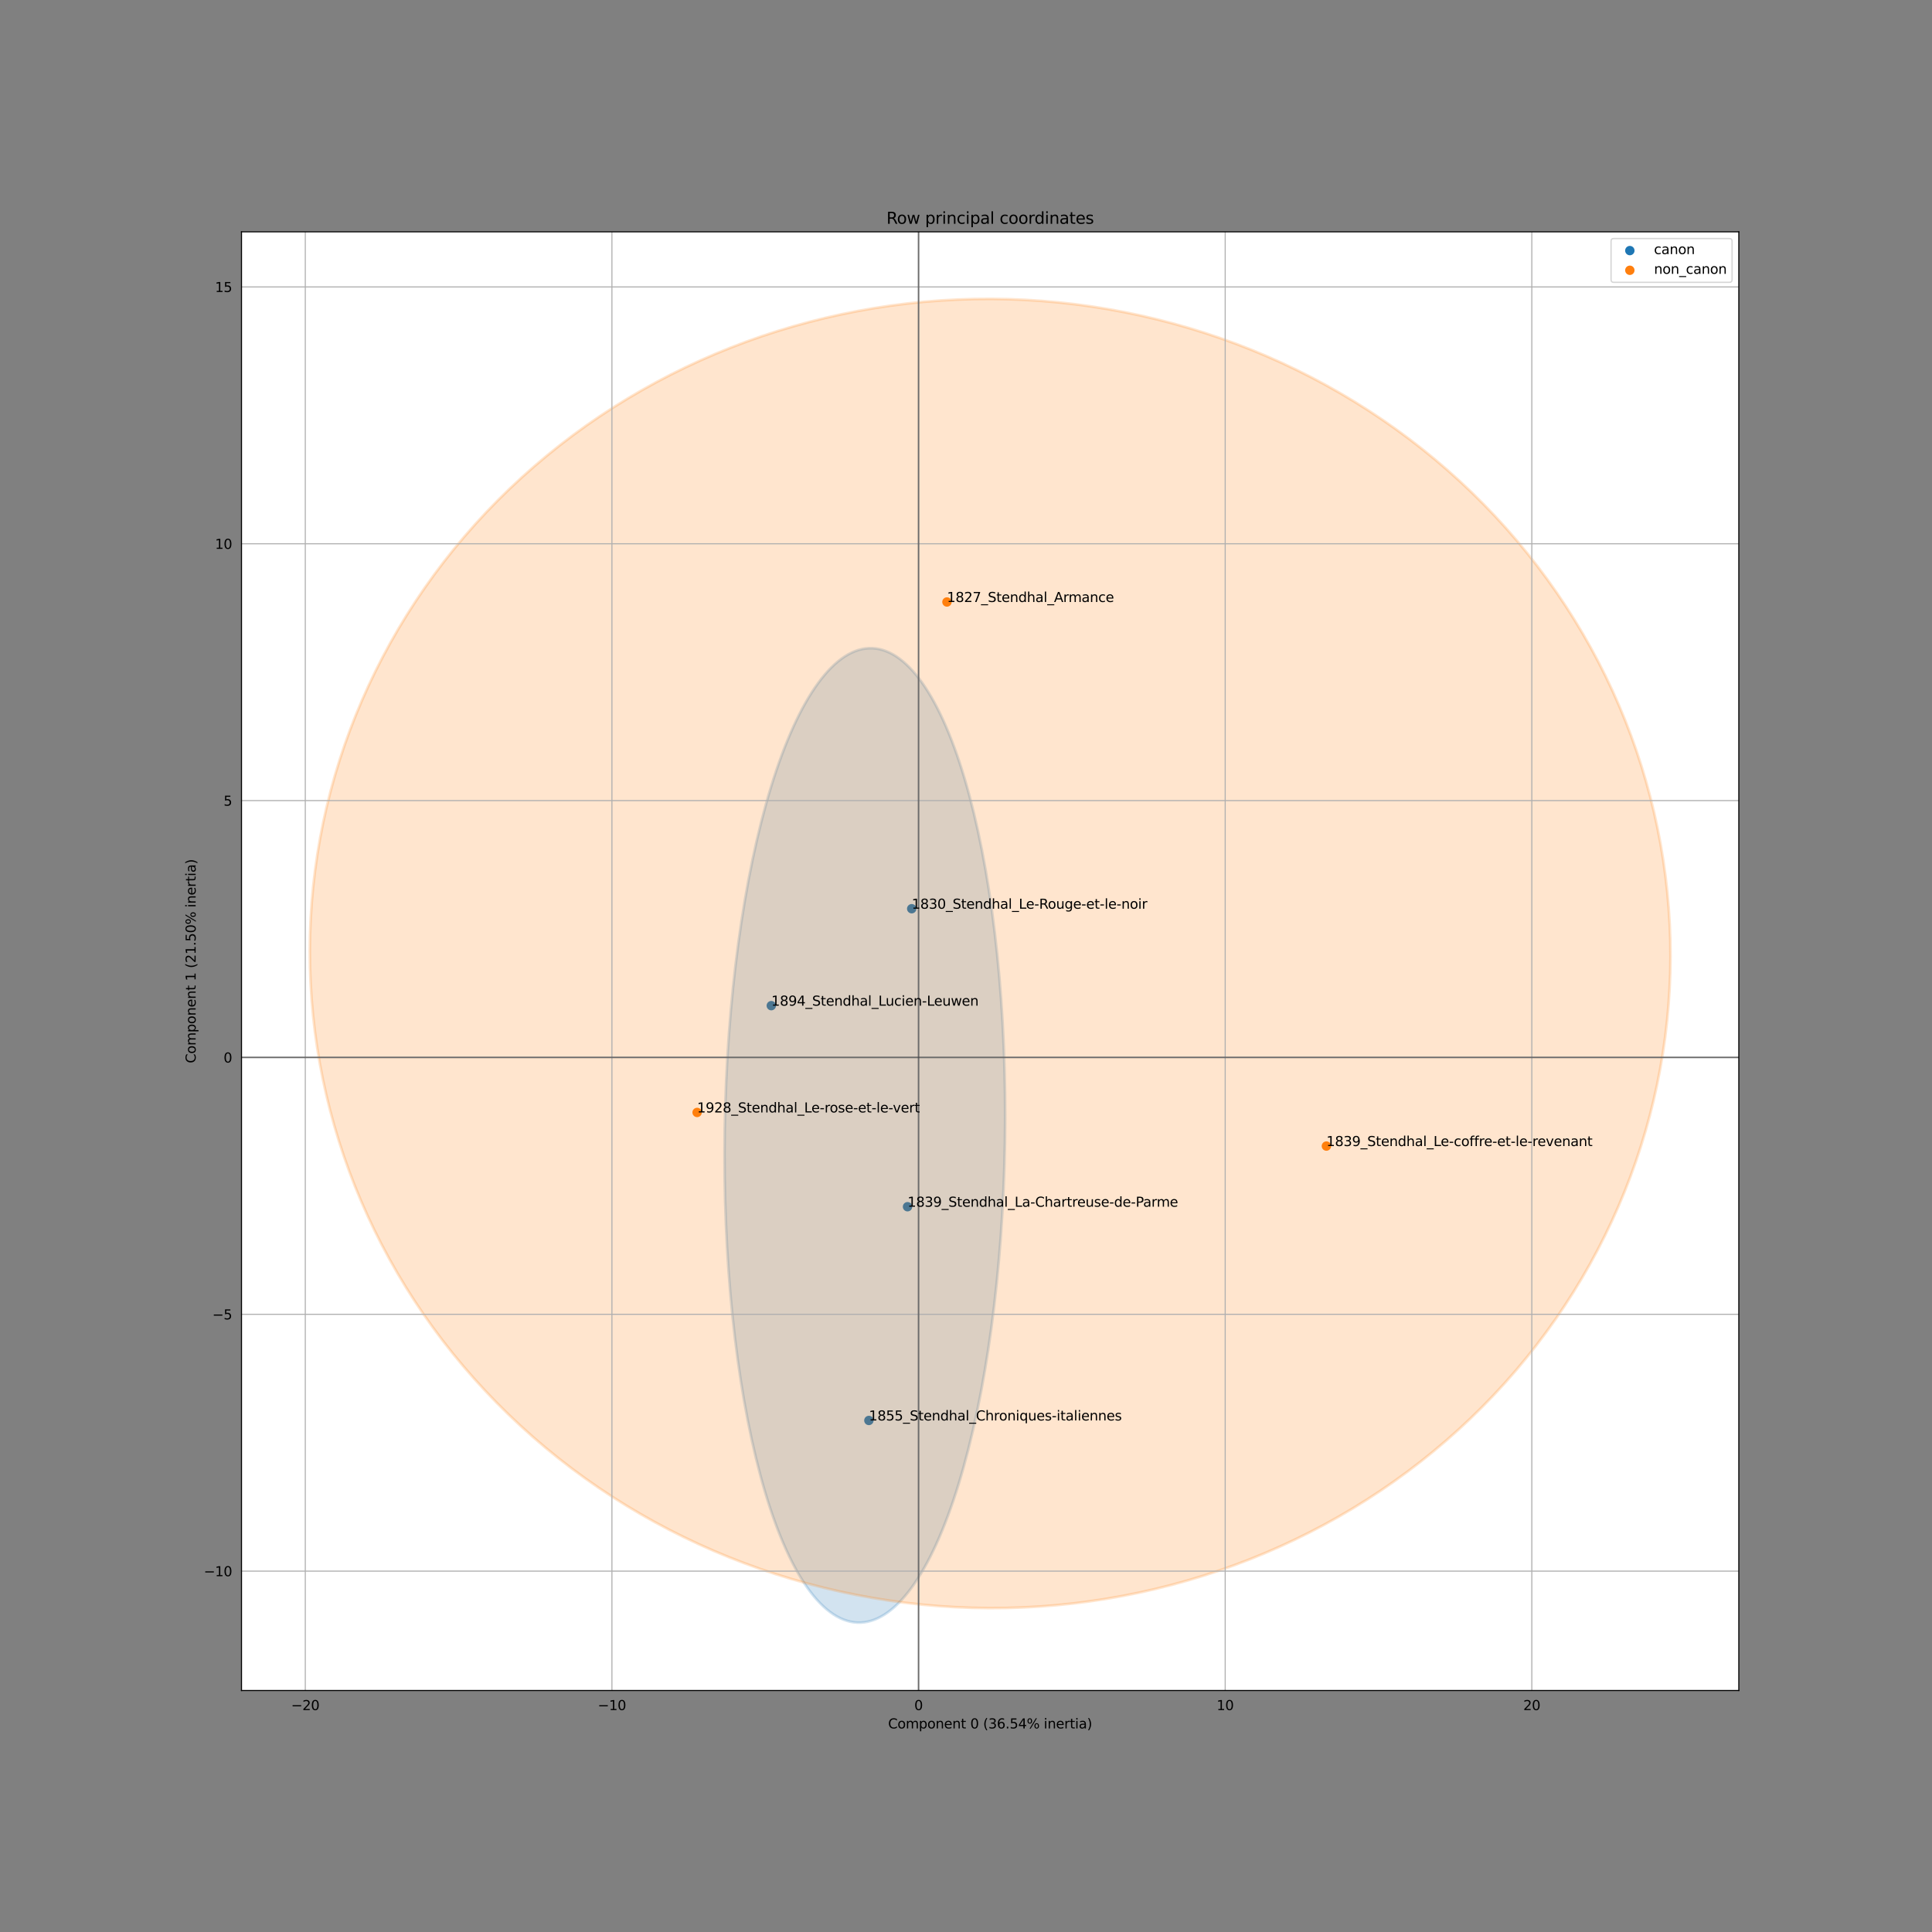 <?xml version="1.0" encoding="utf-8" standalone="no"?>
<!DOCTYPE svg PUBLIC "-//W3C//DTD SVG 1.1//EN"
  "http://www.w3.org/Graphics/SVG/1.1/DTD/svg11.dtd">
<svg xmlns:xlink="http://www.w3.org/1999/xlink" width="1440pt" height="1440pt" viewBox="0 0 1440 1440" xmlns="http://www.w3.org/2000/svg" version="1.1">
 <rect x="0" y="0" width="1440" height="1440" fill="#808080" stroke="none"/>
 <defs>
  <style type="text/css">*{stroke-linejoin: round; stroke-linecap: butt}</style>
 </defs>
 <g id="figure_1">
  <g id="patch_1">
   <path d="M 0 1440 
L 1440 1440 
L 1440 0 
L 0 0 
L 0 1440 
z
" style="fill: none"/>
  </g>
  <g id="axes_1">
   <g id="patch_2">
    <path d="M 180 1260 
L 1296 1260 
L 1296 172.8 
L 180 172.8 
z
" style="fill: #ffffff"/>
   </g>
   <g id="PathCollection_1">
    <defs>
     <path id="m21311399c8" d="M 0 3 
C 0.796 3 1.559 2.684 2.121 2.121 
C 2.684 1.559 3 0.796 3 0 
C 3 -0.796 2.684 -1.559 2.121 -2.121 
C 1.559 -2.684 0.796 -3 0 -3 
C -0.796 -3 -1.559 -2.684 -2.121 -2.121 
C -2.684 -1.559 -3 -0.796 -3 0 
C -3 0.796 -2.684 1.559 -2.121 2.121 
C -1.559 2.684 -0.796 3 0 3 
z
" style="stroke: #1f77b4"/>
    </defs>
    <g clip-path="url(#p4715da660f)">
     <use xlink:href="#m21311399c8" x="574.88" y="749.558" style="fill: #1f77b4; stroke: #1f77b4"/>
     <use xlink:href="#m21311399c8" x="679.535" y="677.307" style="fill: #1f77b4; stroke: #1f77b4"/>
     <use xlink:href="#m21311399c8" x="676.422" y="899.422" style="fill: #1f77b4; stroke: #1f77b4"/>
     <use xlink:href="#m21311399c8" x="647.614" y="1058.728" style="fill: #1f77b4; stroke: #1f77b4"/>
    </g>
   </g>
   <g id="patch_3">
    <path d="M 638.971 1209.374 
C 666.669 1210.582 693.83 1173.48 714.473 1106.239 
C 735.116 1038.998 747.556 947.108 749.052 850.808 
C 750.548 754.507 740.979 661.658 722.452 592.709 
C 703.924 523.76 677.952 484.341 650.254 483.134 
C 622.557 481.926 595.395 519.028 574.752 586.269 
C 554.109 653.51 541.67 745.4 540.174 841.7 
C 538.678 938.001 548.247 1030.85 566.774 1099.799 
C 585.301 1168.748 611.274 1208.167 638.971 1209.374 
z
" clip-path="url(#p4715da660f)" style="fill: #1f77b4; opacity: 0.2; stroke: #1f77b4; stroke-width: 2; stroke-linejoin: miter"/>
   </g>
   <g id="PathCollection_2">
    <defs>
     <path id="mfc0e32f739" d="M 0 3 
C 0.796 3 1.559 2.684 2.121 2.121 
C 2.684 1.559 3 0.796 3 0 
C 3 -0.796 2.684 -1.559 2.121 -2.121 
C 1.559 -2.684 0.796 -3 0 -3 
C -0.796 -3 -1.559 -2.684 -2.121 -2.121 
C -2.684 -1.559 -3 -0.796 -3 0 
C -3 0.796 -2.684 1.559 -2.121 2.121 
C -1.559 2.684 -0.796 3 0 3 
z
" style="stroke: #ff7f0e"/>
    </defs>
    <g clip-path="url(#p4715da660f)">
     <use xlink:href="#mfc0e32f739" x="988.62" y="854.211" style="fill: #ff7f0e; stroke: #ff7f0e"/>
     <use xlink:href="#mfc0e32f739" x="705.797" y="448.692" style="fill: #ff7f0e; stroke: #ff7f0e"/>
     <use xlink:href="#mfc0e32f739" x="519.583" y="829.155" style="fill: #ff7f0e; stroke: #ff7f0e"/>
    </g>
   </g>
   <g id="patch_4">
    <path d="M 737.269 1198.588 
C 871.748 1199.154 1000.814 1148.288 1096.042 1057.193 
C 1191.27 966.098 1244.885 842.212 1245.079 712.819 
C 1245.273 583.426 1192.03 459.09 1097.076 367.195 
C 1002.122 275.301 873.21 223.35 738.731 222.784 
C 604.252 222.218 475.186 273.084 379.958 364.179 
C 284.73 455.273 231.115 579.16 230.921 708.553 
C 230.727 837.946 283.97 962.282 378.924 1054.176 
C 473.878 1146.071 602.79 1198.022 737.269 1198.588 
z
" clip-path="url(#p4715da660f)" style="fill: #ff7f0e; opacity: 0.2; stroke: #ff7f0e; stroke-width: 2; stroke-linejoin: miter"/>
   </g>
   <g id="matplotlib.axis_1">
    <g id="xtick_1">
     <g id="line2d_1">
      <path d="M 227.545 1260 
L 227.545 172.8 
" clip-path="url(#p4715da660f)" style="fill: none; stroke: #b0b0b0; stroke-width: 0.8; stroke-linecap: square"/>
     </g>
     <g id="text_1">
      <!-- −20 -->
      <g transform="translate(216.992 1274.598)scale(0.1 -0.1)">
       <defs>
        <path id="DejaVuSans-2212" d="M 678 2272 
L 4684 2272 
L 4684 1741 
L 678 1741 
L 678 2272 
z
" transform="scale(0.016)"/>
        <path id="DejaVuSans-32" d="M 1228 531 
L 3431 531 
L 3431 0 
L 469 0 
L 469 531 
Q 828 903 1448 1529 
Q 2069 2156 2228 2338 
Q 2531 2678 2651 2914 
Q 2772 3150 2772 3378 
Q 2772 3750 2511 3984 
Q 2250 4219 1831 4219 
Q 1534 4219 1204 4116 
Q 875 4013 500 3803 
L 500 4441 
Q 881 4594 1212 4672 
Q 1544 4750 1819 4750 
Q 2544 4750 2975 4387 
Q 3406 4025 3406 3419 
Q 3406 3131 3298 2873 
Q 3191 2616 2906 2266 
Q 2828 2175 2409 1742 
Q 1991 1309 1228 531 
z
" transform="scale(0.016)"/>
        <path id="DejaVuSans-30" d="M 2034 4250 
Q 1547 4250 1301 3770 
Q 1056 3291 1056 2328 
Q 1056 1369 1301 889 
Q 1547 409 2034 409 
Q 2525 409 2770 889 
Q 3016 1369 3016 2328 
Q 3016 3291 2770 3770 
Q 2525 4250 2034 4250 
z
M 2034 4750 
Q 2819 4750 3233 4129 
Q 3647 3509 3647 2328 
Q 3647 1150 3233 529 
Q 2819 -91 2034 -91 
Q 1250 -91 836 529 
Q 422 1150 422 2328 
Q 422 3509 836 4129 
Q 1250 4750 2034 4750 
z
" transform="scale(0.016)"/>
       </defs>
       <use xlink:href="#DejaVuSans-2212"/>
       <use xlink:href="#DejaVuSans-32" x="83.789"/>
       <use xlink:href="#DejaVuSans-30" x="147.412"/>
      </g>
     </g>
    </g>
    <g id="xtick_2">
     <g id="line2d_2">
      <path d="M 456.09 1260 
L 456.09 172.8 
" clip-path="url(#p4715da660f)" style="fill: none; stroke: #b0b0b0; stroke-width: 0.8; stroke-linecap: square"/>
     </g>
     <g id="text_2">
      <!-- −10 -->
      <g transform="translate(445.538 1274.598)scale(0.1 -0.1)">
       <defs>
        <path id="DejaVuSans-31" d="M 794 531 
L 1825 531 
L 1825 4091 
L 703 3866 
L 703 4441 
L 1819 4666 
L 2450 4666 
L 2450 531 
L 3481 531 
L 3481 0 
L 794 0 
L 794 531 
z
" transform="scale(0.016)"/>
       </defs>
       <use xlink:href="#DejaVuSans-2212"/>
       <use xlink:href="#DejaVuSans-31" x="83.789"/>
       <use xlink:href="#DejaVuSans-30" x="147.412"/>
      </g>
     </g>
    </g>
    <g id="xtick_3">
     <g id="line2d_3">
      <path d="M 684.636 1260 
L 684.636 172.8 
" clip-path="url(#p4715da660f)" style="fill: none; stroke: #b0b0b0; stroke-width: 0.8; stroke-linecap: square"/>
     </g>
     <g id="text_3">
      <!-- 0 -->
      <g transform="translate(681.455 1274.598)scale(0.1 -0.1)">
       <use xlink:href="#DejaVuSans-30"/>
      </g>
     </g>
    </g>
    <g id="xtick_4">
     <g id="line2d_4">
      <path d="M 913.182 1260 
L 913.182 172.8 
" clip-path="url(#p4715da660f)" style="fill: none; stroke: #b0b0b0; stroke-width: 0.8; stroke-linecap: square"/>
     </g>
     <g id="text_4">
      <!-- 10 -->
      <g transform="translate(906.819 1274.598)scale(0.1 -0.1)">
       <use xlink:href="#DejaVuSans-31"/>
       <use xlink:href="#DejaVuSans-30" x="63.623"/>
      </g>
     </g>
    </g>
    <g id="xtick_5">
     <g id="line2d_5">
      <path d="M 1141.727 1260 
L 1141.727 172.8 
" clip-path="url(#p4715da660f)" style="fill: none; stroke: #b0b0b0; stroke-width: 0.8; stroke-linecap: square"/>
     </g>
     <g id="text_5">
      <!-- 20 -->
      <g transform="translate(1135.365 1274.598)scale(0.1 -0.1)">
       <use xlink:href="#DejaVuSans-32"/>
       <use xlink:href="#DejaVuSans-30" x="63.623"/>
      </g>
     </g>
    </g>
    <g id="text_6">
     <!-- Component 0 (36.54% inertia) -->
     <g transform="translate(661.953 1288.277)scale(0.1 -0.1)">
      <defs>
       <path id="DejaVuSans-43" d="M 4122 4306 
L 4122 3641 
Q 3803 3938 3442 4084 
Q 3081 4231 2675 4231 
Q 1875 4231 1450 3742 
Q 1025 3253 1025 2328 
Q 1025 1406 1450 917 
Q 1875 428 2675 428 
Q 3081 428 3442 575 
Q 3803 722 4122 1019 
L 4122 359 
Q 3791 134 3420 21 
Q 3050 -91 2638 -91 
Q 1578 -91 968 557 
Q 359 1206 359 2328 
Q 359 3453 968 4101 
Q 1578 4750 2638 4750 
Q 3056 4750 3426 4639 
Q 3797 4528 4122 4306 
z
" transform="scale(0.016)"/>
       <path id="DejaVuSans-6f" d="M 1959 3097 
Q 1497 3097 1228 2736 
Q 959 2375 959 1747 
Q 959 1119 1226 758 
Q 1494 397 1959 397 
Q 2419 397 2687 759 
Q 2956 1122 2956 1747 
Q 2956 2369 2687 2733 
Q 2419 3097 1959 3097 
z
M 1959 3584 
Q 2709 3584 3137 3096 
Q 3566 2609 3566 1747 
Q 3566 888 3137 398 
Q 2709 -91 1959 -91 
Q 1206 -91 779 398 
Q 353 888 353 1747 
Q 353 2609 779 3096 
Q 1206 3584 1959 3584 
z
" transform="scale(0.016)"/>
       <path id="DejaVuSans-6d" d="M 3328 2828 
Q 3544 3216 3844 3400 
Q 4144 3584 4550 3584 
Q 5097 3584 5394 3201 
Q 5691 2819 5691 2113 
L 5691 0 
L 5113 0 
L 5113 2094 
Q 5113 2597 4934 2840 
Q 4756 3084 4391 3084 
Q 3944 3084 3684 2787 
Q 3425 2491 3425 1978 
L 3425 0 
L 2847 0 
L 2847 2094 
Q 2847 2600 2669 2842 
Q 2491 3084 2119 3084 
Q 1678 3084 1418 2786 
Q 1159 2488 1159 1978 
L 1159 0 
L 581 0 
L 581 3500 
L 1159 3500 
L 1159 2956 
Q 1356 3278 1631 3431 
Q 1906 3584 2284 3584 
Q 2666 3584 2933 3390 
Q 3200 3197 3328 2828 
z
" transform="scale(0.016)"/>
       <path id="DejaVuSans-70" d="M 1159 525 
L 1159 -1331 
L 581 -1331 
L 581 3500 
L 1159 3500 
L 1159 2969 
Q 1341 3281 1617 3432 
Q 1894 3584 2278 3584 
Q 2916 3584 3314 3078 
Q 3713 2572 3713 1747 
Q 3713 922 3314 415 
Q 2916 -91 2278 -91 
Q 1894 -91 1617 61 
Q 1341 213 1159 525 
z
M 3116 1747 
Q 3116 2381 2855 2742 
Q 2594 3103 2138 3103 
Q 1681 3103 1420 2742 
Q 1159 2381 1159 1747 
Q 1159 1113 1420 752 
Q 1681 391 2138 391 
Q 2594 391 2855 752 
Q 3116 1113 3116 1747 
z
" transform="scale(0.016)"/>
       <path id="DejaVuSans-6e" d="M 3513 2113 
L 3513 0 
L 2938 0 
L 2938 2094 
Q 2938 2591 2744 2837 
Q 2550 3084 2163 3084 
Q 1697 3084 1428 2787 
Q 1159 2491 1159 1978 
L 1159 0 
L 581 0 
L 581 3500 
L 1159 3500 
L 1159 2956 
Q 1366 3272 1645 3428 
Q 1925 3584 2291 3584 
Q 2894 3584 3203 3211 
Q 3513 2838 3513 2113 
z
" transform="scale(0.016)"/>
       <path id="DejaVuSans-65" d="M 3597 1894 
L 3597 1613 
L 953 1613 
Q 991 1019 1311 708 
Q 1631 397 2203 397 
Q 2534 397 2845 478 
Q 3156 559 3463 722 
L 3463 178 
Q 3153 47 2828 -22 
Q 2503 -91 2169 -91 
Q 1331 -91 842 396 
Q 353 884 353 1716 
Q 353 2575 817 3079 
Q 1281 3584 2069 3584 
Q 2775 3584 3186 3129 
Q 3597 2675 3597 1894 
z
M 3022 2063 
Q 3016 2534 2758 2815 
Q 2500 3097 2075 3097 
Q 1594 3097 1305 2825 
Q 1016 2553 972 2059 
L 3022 2063 
z
" transform="scale(0.016)"/>
       <path id="DejaVuSans-74" d="M 1172 4494 
L 1172 3500 
L 2356 3500 
L 2356 3053 
L 1172 3053 
L 1172 1153 
Q 1172 725 1289 603 
Q 1406 481 1766 481 
L 2356 481 
L 2356 0 
L 1766 0 
Q 1100 0 847 248 
Q 594 497 594 1153 
L 594 3053 
L 172 3053 
L 172 3500 
L 594 3500 
L 594 4494 
L 1172 4494 
z
" transform="scale(0.016)"/>
       <path id="DejaVuSans-20" transform="scale(0.016)"/>
       <path id="DejaVuSans-28" d="M 1984 4856 
Q 1566 4138 1362 3434 
Q 1159 2731 1159 2009 
Q 1159 1288 1364 580 
Q 1569 -128 1984 -844 
L 1484 -844 
Q 1016 -109 783 600 
Q 550 1309 550 2009 
Q 550 2706 781 3412 
Q 1013 4119 1484 4856 
L 1984 4856 
z
" transform="scale(0.016)"/>
       <path id="DejaVuSans-33" d="M 2597 2516 
Q 3050 2419 3304 2112 
Q 3559 1806 3559 1356 
Q 3559 666 3084 287 
Q 2609 -91 1734 -91 
Q 1441 -91 1130 -33 
Q 819 25 488 141 
L 488 750 
Q 750 597 1062 519 
Q 1375 441 1716 441 
Q 2309 441 2620 675 
Q 2931 909 2931 1356 
Q 2931 1769 2642 2001 
Q 2353 2234 1838 2234 
L 1294 2234 
L 1294 2753 
L 1863 2753 
Q 2328 2753 2575 2939 
Q 2822 3125 2822 3475 
Q 2822 3834 2567 4026 
Q 2313 4219 1838 4219 
Q 1578 4219 1281 4162 
Q 984 4106 628 3988 
L 628 4550 
Q 988 4650 1302 4700 
Q 1616 4750 1894 4750 
Q 2613 4750 3031 4423 
Q 3450 4097 3450 3541 
Q 3450 3153 3228 2886 
Q 3006 2619 2597 2516 
z
" transform="scale(0.016)"/>
       <path id="DejaVuSans-36" d="M 2113 2584 
Q 1688 2584 1439 2293 
Q 1191 2003 1191 1497 
Q 1191 994 1439 701 
Q 1688 409 2113 409 
Q 2538 409 2786 701 
Q 3034 994 3034 1497 
Q 3034 2003 2786 2293 
Q 2538 2584 2113 2584 
z
M 3366 4563 
L 3366 3988 
Q 3128 4100 2886 4159 
Q 2644 4219 2406 4219 
Q 1781 4219 1451 3797 
Q 1122 3375 1075 2522 
Q 1259 2794 1537 2939 
Q 1816 3084 2150 3084 
Q 2853 3084 3261 2657 
Q 3669 2231 3669 1497 
Q 3669 778 3244 343 
Q 2819 -91 2113 -91 
Q 1303 -91 875 529 
Q 447 1150 447 2328 
Q 447 3434 972 4092 
Q 1497 4750 2381 4750 
Q 2619 4750 2861 4703 
Q 3103 4656 3366 4563 
z
" transform="scale(0.016)"/>
       <path id="DejaVuSans-2e" d="M 684 794 
L 1344 794 
L 1344 0 
L 684 0 
L 684 794 
z
" transform="scale(0.016)"/>
       <path id="DejaVuSans-35" d="M 691 4666 
L 3169 4666 
L 3169 4134 
L 1269 4134 
L 1269 2991 
Q 1406 3038 1543 3061 
Q 1681 3084 1819 3084 
Q 2600 3084 3056 2656 
Q 3513 2228 3513 1497 
Q 3513 744 3044 326 
Q 2575 -91 1722 -91 
Q 1428 -91 1123 -41 
Q 819 9 494 109 
L 494 744 
Q 775 591 1075 516 
Q 1375 441 1709 441 
Q 2250 441 2565 725 
Q 2881 1009 2881 1497 
Q 2881 1984 2565 2268 
Q 2250 2553 1709 2553 
Q 1456 2553 1204 2497 
Q 953 2441 691 2322 
L 691 4666 
z
" transform="scale(0.016)"/>
       <path id="DejaVuSans-34" d="M 2419 4116 
L 825 1625 
L 2419 1625 
L 2419 4116 
z
M 2253 4666 
L 3047 4666 
L 3047 1625 
L 3713 1625 
L 3713 1100 
L 3047 1100 
L 3047 0 
L 2419 0 
L 2419 1100 
L 313 1100 
L 313 1709 
L 2253 4666 
z
" transform="scale(0.016)"/>
       <path id="DejaVuSans-25" d="M 4653 2053 
Q 4381 2053 4226 1822 
Q 4072 1591 4072 1178 
Q 4072 772 4226 539 
Q 4381 306 4653 306 
Q 4919 306 5073 539 
Q 5228 772 5228 1178 
Q 5228 1588 5073 1820 
Q 4919 2053 4653 2053 
z
M 4653 2450 
Q 5147 2450 5437 2106 
Q 5728 1763 5728 1178 
Q 5728 594 5436 251 
Q 5144 -91 4653 -91 
Q 4153 -91 3862 251 
Q 3572 594 3572 1178 
Q 3572 1766 3864 2108 
Q 4156 2450 4653 2450 
z
M 1428 4353 
Q 1159 4353 1004 4120 
Q 850 3888 850 3481 
Q 850 3069 1003 2837 
Q 1156 2606 1428 2606 
Q 1700 2606 1854 2837 
Q 2009 3069 2009 3481 
Q 2009 3884 1853 4118 
Q 1697 4353 1428 4353 
z
M 4250 4750 
L 4750 4750 
L 1831 -91 
L 1331 -91 
L 4250 4750 
z
M 1428 4750 
Q 1922 4750 2215 4408 
Q 2509 4066 2509 3481 
Q 2509 2891 2217 2550 
Q 1925 2209 1428 2209 
Q 931 2209 642 2551 
Q 353 2894 353 3481 
Q 353 4063 643 4406 
Q 934 4750 1428 4750 
z
" transform="scale(0.016)"/>
       <path id="DejaVuSans-69" d="M 603 3500 
L 1178 3500 
L 1178 0 
L 603 0 
L 603 3500 
z
M 603 4863 
L 1178 4863 
L 1178 4134 
L 603 4134 
L 603 4863 
z
" transform="scale(0.016)"/>
       <path id="DejaVuSans-72" d="M 2631 2963 
Q 2534 3019 2420 3045 
Q 2306 3072 2169 3072 
Q 1681 3072 1420 2755 
Q 1159 2438 1159 1844 
L 1159 0 
L 581 0 
L 581 3500 
L 1159 3500 
L 1159 2956 
Q 1341 3275 1631 3429 
Q 1922 3584 2338 3584 
Q 2397 3584 2469 3576 
Q 2541 3569 2628 3553 
L 2631 2963 
z
" transform="scale(0.016)"/>
       <path id="DejaVuSans-61" d="M 2194 1759 
Q 1497 1759 1228 1600 
Q 959 1441 959 1056 
Q 959 750 1161 570 
Q 1363 391 1709 391 
Q 2188 391 2477 730 
Q 2766 1069 2766 1631 
L 2766 1759 
L 2194 1759 
z
M 3341 1997 
L 3341 0 
L 2766 0 
L 2766 531 
Q 2569 213 2275 61 
Q 1981 -91 1556 -91 
Q 1019 -91 701 211 
Q 384 513 384 1019 
Q 384 1609 779 1909 
Q 1175 2209 1959 2209 
L 2766 2209 
L 2766 2266 
Q 2766 2663 2505 2880 
Q 2244 3097 1772 3097 
Q 1472 3097 1187 3025 
Q 903 2953 641 2809 
L 641 3341 
Q 956 3463 1253 3523 
Q 1550 3584 1831 3584 
Q 2591 3584 2966 3190 
Q 3341 2797 3341 1997 
z
" transform="scale(0.016)"/>
       <path id="DejaVuSans-29" d="M 513 4856 
L 1013 4856 
Q 1481 4119 1714 3412 
Q 1947 2706 1947 2009 
Q 1947 1309 1714 600 
Q 1481 -109 1013 -844 
L 513 -844 
Q 928 -128 1133 580 
Q 1338 1288 1338 2009 
Q 1338 2731 1133 3434 
Q 928 4138 513 4856 
z
" transform="scale(0.016)"/>
      </defs>
      <use xlink:href="#DejaVuSans-43"/>
      <use xlink:href="#DejaVuSans-6f" x="69.824"/>
      <use xlink:href="#DejaVuSans-6d" x="131.006"/>
      <use xlink:href="#DejaVuSans-70" x="228.418"/>
      <use xlink:href="#DejaVuSans-6f" x="291.895"/>
      <use xlink:href="#DejaVuSans-6e" x="353.076"/>
      <use xlink:href="#DejaVuSans-65" x="416.455"/>
      <use xlink:href="#DejaVuSans-6e" x="477.979"/>
      <use xlink:href="#DejaVuSans-74" x="541.357"/>
      <use xlink:href="#DejaVuSans-20" x="580.566"/>
      <use xlink:href="#DejaVuSans-30" x="612.354"/>
      <use xlink:href="#DejaVuSans-20" x="675.977"/>
      <use xlink:href="#DejaVuSans-28" x="707.764"/>
      <use xlink:href="#DejaVuSans-33" x="746.777"/>
      <use xlink:href="#DejaVuSans-36" x="810.4"/>
      <use xlink:href="#DejaVuSans-2e" x="874.023"/>
      <use xlink:href="#DejaVuSans-35" x="905.811"/>
      <use xlink:href="#DejaVuSans-34" x="969.434"/>
      <use xlink:href="#DejaVuSans-25" x="1033.057"/>
      <use xlink:href="#DejaVuSans-20" x="1128.076"/>
      <use xlink:href="#DejaVuSans-69" x="1159.863"/>
      <use xlink:href="#DejaVuSans-6e" x="1187.646"/>
      <use xlink:href="#DejaVuSans-65" x="1251.025"/>
      <use xlink:href="#DejaVuSans-72" x="1312.549"/>
      <use xlink:href="#DejaVuSans-74" x="1353.662"/>
      <use xlink:href="#DejaVuSans-69" x="1392.871"/>
      <use xlink:href="#DejaVuSans-61" x="1420.654"/>
      <use xlink:href="#DejaVuSans-29" x="1481.934"/>
     </g>
    </g>
   </g>
   <g id="matplotlib.axis_2">
    <g id="ytick_1">
     <g id="line2d_6">
      <path d="M 180 1171.02 
L 1296 1171.02 
" clip-path="url(#p4715da660f)" style="fill: none; stroke: #b0b0b0; stroke-width: 0.8; stroke-linecap: square"/>
     </g>
     <g id="text_7">
      <!-- −10 -->
      <g transform="translate(151.895 1174.819)scale(0.1 -0.1)">
       <use xlink:href="#DejaVuSans-2212"/>
       <use xlink:href="#DejaVuSans-31" x="83.789"/>
       <use xlink:href="#DejaVuSans-30" x="147.412"/>
      </g>
     </g>
    </g>
    <g id="ytick_2">
     <g id="line2d_7">
      <path d="M 180 979.587 
L 1296 979.587 
" clip-path="url(#p4715da660f)" style="fill: none; stroke: #b0b0b0; stroke-width: 0.8; stroke-linecap: square"/>
     </g>
     <g id="text_8">
      <!-- −5 -->
      <g transform="translate(158.258 983.386)scale(0.1 -0.1)">
       <use xlink:href="#DejaVuSans-2212"/>
       <use xlink:href="#DejaVuSans-35" x="83.789"/>
      </g>
     </g>
    </g>
    <g id="ytick_3">
     <g id="line2d_8">
      <path d="M 180 788.153 
L 1296 788.153 
" clip-path="url(#p4715da660f)" style="fill: none; stroke: #b0b0b0; stroke-width: 0.8; stroke-linecap: square"/>
     </g>
     <g id="text_9">
      <!-- 0 -->
      <g transform="translate(166.637 791.952)scale(0.1 -0.1)">
       <use xlink:href="#DejaVuSans-30"/>
      </g>
     </g>
    </g>
    <g id="ytick_4">
     <g id="line2d_9">
      <path d="M 180 596.72 
L 1296 596.72 
" clip-path="url(#p4715da660f)" style="fill: none; stroke: #b0b0b0; stroke-width: 0.8; stroke-linecap: square"/>
     </g>
     <g id="text_10">
      <!-- 5 -->
      <g transform="translate(166.637 600.519)scale(0.1 -0.1)">
       <use xlink:href="#DejaVuSans-35"/>
      </g>
     </g>
    </g>
    <g id="ytick_5">
     <g id="line2d_10">
      <path d="M 180 405.286 
L 1296 405.286 
" clip-path="url(#p4715da660f)" style="fill: none; stroke: #b0b0b0; stroke-width: 0.8; stroke-linecap: square"/>
     </g>
     <g id="text_11">
      <!-- 10 -->
      <g transform="translate(160.275 409.086)scale(0.1 -0.1)">
       <use xlink:href="#DejaVuSans-31"/>
       <use xlink:href="#DejaVuSans-30" x="63.623"/>
      </g>
     </g>
    </g>
    <g id="ytick_6">
     <g id="line2d_11">
      <path d="M 180 213.853 
L 1296 213.853 
" clip-path="url(#p4715da660f)" style="fill: none; stroke: #b0b0b0; stroke-width: 0.8; stroke-linecap: square"/>
     </g>
     <g id="text_12">
      <!-- 15 -->
      <g transform="translate(160.275 217.652)scale(0.1 -0.1)">
       <use xlink:href="#DejaVuSans-31"/>
       <use xlink:href="#DejaVuSans-35" x="63.623"/>
      </g>
     </g>
    </g>
    <g id="text_13">
     <!-- Component 1 (21.50% inertia) -->
     <g transform="translate(145.816 792.447)rotate(-90)scale(0.1 -0.1)">
      <use xlink:href="#DejaVuSans-43"/>
      <use xlink:href="#DejaVuSans-6f" x="69.824"/>
      <use xlink:href="#DejaVuSans-6d" x="131.006"/>
      <use xlink:href="#DejaVuSans-70" x="228.418"/>
      <use xlink:href="#DejaVuSans-6f" x="291.895"/>
      <use xlink:href="#DejaVuSans-6e" x="353.076"/>
      <use xlink:href="#DejaVuSans-65" x="416.455"/>
      <use xlink:href="#DejaVuSans-6e" x="477.979"/>
      <use xlink:href="#DejaVuSans-74" x="541.357"/>
      <use xlink:href="#DejaVuSans-20" x="580.566"/>
      <use xlink:href="#DejaVuSans-31" x="612.354"/>
      <use xlink:href="#DejaVuSans-20" x="675.977"/>
      <use xlink:href="#DejaVuSans-28" x="707.764"/>
      <use xlink:href="#DejaVuSans-32" x="746.777"/>
      <use xlink:href="#DejaVuSans-31" x="810.4"/>
      <use xlink:href="#DejaVuSans-2e" x="874.023"/>
      <use xlink:href="#DejaVuSans-35" x="905.811"/>
      <use xlink:href="#DejaVuSans-30" x="969.434"/>
      <use xlink:href="#DejaVuSans-25" x="1033.057"/>
      <use xlink:href="#DejaVuSans-20" x="1128.076"/>
      <use xlink:href="#DejaVuSans-69" x="1159.863"/>
      <use xlink:href="#DejaVuSans-6e" x="1187.646"/>
      <use xlink:href="#DejaVuSans-65" x="1251.025"/>
      <use xlink:href="#DejaVuSans-72" x="1312.549"/>
      <use xlink:href="#DejaVuSans-74" x="1353.662"/>
      <use xlink:href="#DejaVuSans-69" x="1392.871"/>
      <use xlink:href="#DejaVuSans-61" x="1420.654"/>
      <use xlink:href="#DejaVuSans-29" x="1481.934"/>
     </g>
    </g>
   </g>
   <g id="line2d_12">
    <path d="M 180 788.153 
L 1296 788.153 
" clip-path="url(#p4715da660f)" style="fill: none; stroke: #404040; stroke-opacity: 0.6; stroke-width: 1.2; stroke-linecap: square"/>
   </g>
   <g id="line2d_13">
    <path d="M 684.636 1260 
L 684.636 172.8 
" clip-path="url(#p4715da660f)" style="fill: none; stroke: #404040; stroke-opacity: 0.6; stroke-width: 1.2; stroke-linecap: square"/>
   </g>
   <g id="patch_5">
    <path d="M 180 1260 
L 180 172.8 
" style="fill: none; stroke: #000000; stroke-width: 0.8; stroke-linejoin: miter; stroke-linecap: square"/>
   </g>
   <g id="patch_6">
    <path d="M 1296 1260 
L 1296 172.8 
" style="fill: none; stroke: #000000; stroke-width: 0.8; stroke-linejoin: miter; stroke-linecap: square"/>
   </g>
   <g id="patch_7">
    <path d="M 180 1260 
L 1296 1260 
" style="fill: none; stroke: #000000; stroke-width: 0.8; stroke-linejoin: miter; stroke-linecap: square"/>
   </g>
   <g id="patch_8">
    <path d="M 180 172.8 
L 1296 172.8 
" style="fill: none; stroke: #000000; stroke-width: 0.8; stroke-linejoin: miter; stroke-linecap: square"/>
   </g>
   <g id="text_14">
    <!-- 1839_Stendhal_Le-coffre-et-le-revenant -->
    <g transform="translate(988.62 854.211)scale(0.1 -0.1)">
     <defs>
      <path id="DejaVuSans-38" d="M 2034 2216 
Q 1584 2216 1326 1975 
Q 1069 1734 1069 1313 
Q 1069 891 1326 650 
Q 1584 409 2034 409 
Q 2484 409 2743 651 
Q 3003 894 3003 1313 
Q 3003 1734 2745 1975 
Q 2488 2216 2034 2216 
z
M 1403 2484 
Q 997 2584 770 2862 
Q 544 3141 544 3541 
Q 544 4100 942 4425 
Q 1341 4750 2034 4750 
Q 2731 4750 3128 4425 
Q 3525 4100 3525 3541 
Q 3525 3141 3298 2862 
Q 3072 2584 2669 2484 
Q 3125 2378 3379 2068 
Q 3634 1759 3634 1313 
Q 3634 634 3220 271 
Q 2806 -91 2034 -91 
Q 1263 -91 848 271 
Q 434 634 434 1313 
Q 434 1759 690 2068 
Q 947 2378 1403 2484 
z
M 1172 3481 
Q 1172 3119 1398 2916 
Q 1625 2713 2034 2713 
Q 2441 2713 2670 2916 
Q 2900 3119 2900 3481 
Q 2900 3844 2670 4047 
Q 2441 4250 2034 4250 
Q 1625 4250 1398 4047 
Q 1172 3844 1172 3481 
z
" transform="scale(0.016)"/>
      <path id="DejaVuSans-39" d="M 703 97 
L 703 672 
Q 941 559 1184 500 
Q 1428 441 1663 441 
Q 2288 441 2617 861 
Q 2947 1281 2994 2138 
Q 2813 1869 2534 1725 
Q 2256 1581 1919 1581 
Q 1219 1581 811 2004 
Q 403 2428 403 3163 
Q 403 3881 828 4315 
Q 1253 4750 1959 4750 
Q 2769 4750 3195 4129 
Q 3622 3509 3622 2328 
Q 3622 1225 3098 567 
Q 2575 -91 1691 -91 
Q 1453 -91 1209 -44 
Q 966 3 703 97 
z
M 1959 2075 
Q 2384 2075 2632 2365 
Q 2881 2656 2881 3163 
Q 2881 3666 2632 3958 
Q 2384 4250 1959 4250 
Q 1534 4250 1286 3958 
Q 1038 3666 1038 3163 
Q 1038 2656 1286 2365 
Q 1534 2075 1959 2075 
z
" transform="scale(0.016)"/>
      <path id="DejaVuSans-5f" d="M 3263 -1063 
L 3263 -1509 
L -63 -1509 
L -63 -1063 
L 3263 -1063 
z
" transform="scale(0.016)"/>
      <path id="DejaVuSans-53" d="M 3425 4513 
L 3425 3897 
Q 3066 4069 2747 4153 
Q 2428 4238 2131 4238 
Q 1616 4238 1336 4038 
Q 1056 3838 1056 3469 
Q 1056 3159 1242 3001 
Q 1428 2844 1947 2747 
L 2328 2669 
Q 3034 2534 3370 2195 
Q 3706 1856 3706 1288 
Q 3706 609 3251 259 
Q 2797 -91 1919 -91 
Q 1588 -91 1214 -16 
Q 841 59 441 206 
L 441 856 
Q 825 641 1194 531 
Q 1563 422 1919 422 
Q 2459 422 2753 634 
Q 3047 847 3047 1241 
Q 3047 1584 2836 1778 
Q 2625 1972 2144 2069 
L 1759 2144 
Q 1053 2284 737 2584 
Q 422 2884 422 3419 
Q 422 4038 858 4394 
Q 1294 4750 2059 4750 
Q 2388 4750 2728 4690 
Q 3069 4631 3425 4513 
z
" transform="scale(0.016)"/>
      <path id="DejaVuSans-64" d="M 2906 2969 
L 2906 4863 
L 3481 4863 
L 3481 0 
L 2906 0 
L 2906 525 
Q 2725 213 2448 61 
Q 2172 -91 1784 -91 
Q 1150 -91 751 415 
Q 353 922 353 1747 
Q 353 2572 751 3078 
Q 1150 3584 1784 3584 
Q 2172 3584 2448 3432 
Q 2725 3281 2906 2969 
z
M 947 1747 
Q 947 1113 1208 752 
Q 1469 391 1925 391 
Q 2381 391 2643 752 
Q 2906 1113 2906 1747 
Q 2906 2381 2643 2742 
Q 2381 3103 1925 3103 
Q 1469 3103 1208 2742 
Q 947 2381 947 1747 
z
" transform="scale(0.016)"/>
      <path id="DejaVuSans-68" d="M 3513 2113 
L 3513 0 
L 2938 0 
L 2938 2094 
Q 2938 2591 2744 2837 
Q 2550 3084 2163 3084 
Q 1697 3084 1428 2787 
Q 1159 2491 1159 1978 
L 1159 0 
L 581 0 
L 581 4863 
L 1159 4863 
L 1159 2956 
Q 1366 3272 1645 3428 
Q 1925 3584 2291 3584 
Q 2894 3584 3203 3211 
Q 3513 2838 3513 2113 
z
" transform="scale(0.016)"/>
      <path id="DejaVuSans-6c" d="M 603 4863 
L 1178 4863 
L 1178 0 
L 603 0 
L 603 4863 
z
" transform="scale(0.016)"/>
      <path id="DejaVuSans-4c" d="M 628 4666 
L 1259 4666 
L 1259 531 
L 3531 531 
L 3531 0 
L 628 0 
L 628 4666 
z
" transform="scale(0.016)"/>
      <path id="DejaVuSans-2d" d="M 313 2009 
L 1997 2009 
L 1997 1497 
L 313 1497 
L 313 2009 
z
" transform="scale(0.016)"/>
      <path id="DejaVuSans-63" d="M 3122 3366 
L 3122 2828 
Q 2878 2963 2633 3030 
Q 2388 3097 2138 3097 
Q 1578 3097 1268 2742 
Q 959 2388 959 1747 
Q 959 1106 1268 751 
Q 1578 397 2138 397 
Q 2388 397 2633 464 
Q 2878 531 3122 666 
L 3122 134 
Q 2881 22 2623 -34 
Q 2366 -91 2075 -91 
Q 1284 -91 818 406 
Q 353 903 353 1747 
Q 353 2603 823 3093 
Q 1294 3584 2113 3584 
Q 2378 3584 2631 3529 
Q 2884 3475 3122 3366 
z
" transform="scale(0.016)"/>
      <path id="DejaVuSans-66" d="M 2375 4863 
L 2375 4384 
L 1825 4384 
Q 1516 4384 1395 4259 
Q 1275 4134 1275 3809 
L 1275 3500 
L 2222 3500 
L 2222 3053 
L 1275 3053 
L 1275 0 
L 697 0 
L 697 3053 
L 147 3053 
L 147 3500 
L 697 3500 
L 697 3744 
Q 697 4328 969 4595 
Q 1241 4863 1831 4863 
L 2375 4863 
z
" transform="scale(0.016)"/>
      <path id="DejaVuSans-76" d="M 191 3500 
L 800 3500 
L 1894 563 
L 2988 3500 
L 3597 3500 
L 2284 0 
L 1503 0 
L 191 3500 
z
" transform="scale(0.016)"/>
     </defs>
     <use xlink:href="#DejaVuSans-31"/>
     <use xlink:href="#DejaVuSans-38" x="63.623"/>
     <use xlink:href="#DejaVuSans-33" x="127.246"/>
     <use xlink:href="#DejaVuSans-39" x="190.869"/>
     <use xlink:href="#DejaVuSans-5f" x="254.492"/>
     <use xlink:href="#DejaVuSans-53" x="304.492"/>
     <use xlink:href="#DejaVuSans-74" x="367.969"/>
     <use xlink:href="#DejaVuSans-65" x="407.178"/>
     <use xlink:href="#DejaVuSans-6e" x="468.701"/>
     <use xlink:href="#DejaVuSans-64" x="532.08"/>
     <use xlink:href="#DejaVuSans-68" x="595.557"/>
     <use xlink:href="#DejaVuSans-61" x="658.936"/>
     <use xlink:href="#DejaVuSans-6c" x="720.215"/>
     <use xlink:href="#DejaVuSans-5f" x="747.998"/>
     <use xlink:href="#DejaVuSans-4c" x="797.998"/>
     <use xlink:href="#DejaVuSans-65" x="851.961"/>
     <use xlink:href="#DejaVuSans-2d" x="913.484"/>
     <use xlink:href="#DejaVuSans-63" x="949.568"/>
     <use xlink:href="#DejaVuSans-6f" x="1004.549"/>
     <use xlink:href="#DejaVuSans-66" x="1065.73"/>
     <use xlink:href="#DejaVuSans-66" x="1100.936"/>
     <use xlink:href="#DejaVuSans-72" x="1136.141"/>
     <use xlink:href="#DejaVuSans-65" x="1175.004"/>
     <use xlink:href="#DejaVuSans-2d" x="1236.527"/>
     <use xlink:href="#DejaVuSans-65" x="1272.611"/>
     <use xlink:href="#DejaVuSans-74" x="1334.135"/>
     <use xlink:href="#DejaVuSans-2d" x="1373.344"/>
     <use xlink:href="#DejaVuSans-6c" x="1409.428"/>
     <use xlink:href="#DejaVuSans-65" x="1437.211"/>
     <use xlink:href="#DejaVuSans-2d" x="1498.734"/>
     <use xlink:href="#DejaVuSans-72" x="1534.818"/>
     <use xlink:href="#DejaVuSans-65" x="1573.682"/>
     <use xlink:href="#DejaVuSans-76" x="1635.205"/>
     <use xlink:href="#DejaVuSans-65" x="1694.385"/>
     <use xlink:href="#DejaVuSans-6e" x="1755.908"/>
     <use xlink:href="#DejaVuSans-61" x="1819.287"/>
     <use xlink:href="#DejaVuSans-6e" x="1880.566"/>
     <use xlink:href="#DejaVuSans-74" x="1943.945"/>
    </g>
   </g>
   <g id="text_15">
    <!-- 1827_Stendhal_Armance -->
    <g transform="translate(705.797 448.692)scale(0.1 -0.1)">
     <defs>
      <path id="DejaVuSans-37" d="M 525 4666 
L 3525 4666 
L 3525 4397 
L 1831 0 
L 1172 0 
L 2766 4134 
L 525 4134 
L 525 4666 
z
" transform="scale(0.016)"/>
      <path id="DejaVuSans-41" d="M 2188 4044 
L 1331 1722 
L 3047 1722 
L 2188 4044 
z
M 1831 4666 
L 2547 4666 
L 4325 0 
L 3669 0 
L 3244 1197 
L 1141 1197 
L 716 0 
L 50 0 
L 1831 4666 
z
" transform="scale(0.016)"/>
     </defs>
     <use xlink:href="#DejaVuSans-31"/>
     <use xlink:href="#DejaVuSans-38" x="63.623"/>
     <use xlink:href="#DejaVuSans-32" x="127.246"/>
     <use xlink:href="#DejaVuSans-37" x="190.869"/>
     <use xlink:href="#DejaVuSans-5f" x="254.492"/>
     <use xlink:href="#DejaVuSans-53" x="304.492"/>
     <use xlink:href="#DejaVuSans-74" x="367.969"/>
     <use xlink:href="#DejaVuSans-65" x="407.178"/>
     <use xlink:href="#DejaVuSans-6e" x="468.701"/>
     <use xlink:href="#DejaVuSans-64" x="532.08"/>
     <use xlink:href="#DejaVuSans-68" x="595.557"/>
     <use xlink:href="#DejaVuSans-61" x="658.936"/>
     <use xlink:href="#DejaVuSans-6c" x="720.215"/>
     <use xlink:href="#DejaVuSans-5f" x="747.998"/>
     <use xlink:href="#DejaVuSans-41" x="797.998"/>
     <use xlink:href="#DejaVuSans-72" x="866.406"/>
     <use xlink:href="#DejaVuSans-6d" x="905.77"/>
     <use xlink:href="#DejaVuSans-61" x="1003.182"/>
     <use xlink:href="#DejaVuSans-6e" x="1064.461"/>
     <use xlink:href="#DejaVuSans-63" x="1127.84"/>
     <use xlink:href="#DejaVuSans-65" x="1182.82"/>
    </g>
   </g>
   <g id="text_16">
    <!-- 1894_Stendhal_Lucien-Leuwen -->
    <g transform="translate(574.88 749.558)scale(0.1 -0.1)">
     <defs>
      <path id="DejaVuSans-75" d="M 544 1381 
L 544 3500 
L 1119 3500 
L 1119 1403 
Q 1119 906 1312 657 
Q 1506 409 1894 409 
Q 2359 409 2629 706 
Q 2900 1003 2900 1516 
L 2900 3500 
L 3475 3500 
L 3475 0 
L 2900 0 
L 2900 538 
Q 2691 219 2414 64 
Q 2138 -91 1772 -91 
Q 1169 -91 856 284 
Q 544 659 544 1381 
z
M 1991 3584 
L 1991 3584 
z
" transform="scale(0.016)"/>
      <path id="DejaVuSans-77" d="M 269 3500 
L 844 3500 
L 1563 769 
L 2278 3500 
L 2956 3500 
L 3675 769 
L 4391 3500 
L 4966 3500 
L 4050 0 
L 3372 0 
L 2619 2869 
L 1863 0 
L 1184 0 
L 269 3500 
z
" transform="scale(0.016)"/>
     </defs>
     <use xlink:href="#DejaVuSans-31"/>
     <use xlink:href="#DejaVuSans-38" x="63.623"/>
     <use xlink:href="#DejaVuSans-39" x="127.246"/>
     <use xlink:href="#DejaVuSans-34" x="190.869"/>
     <use xlink:href="#DejaVuSans-5f" x="254.492"/>
     <use xlink:href="#DejaVuSans-53" x="304.492"/>
     <use xlink:href="#DejaVuSans-74" x="367.969"/>
     <use xlink:href="#DejaVuSans-65" x="407.178"/>
     <use xlink:href="#DejaVuSans-6e" x="468.701"/>
     <use xlink:href="#DejaVuSans-64" x="532.08"/>
     <use xlink:href="#DejaVuSans-68" x="595.557"/>
     <use xlink:href="#DejaVuSans-61" x="658.936"/>
     <use xlink:href="#DejaVuSans-6c" x="720.215"/>
     <use xlink:href="#DejaVuSans-5f" x="747.998"/>
     <use xlink:href="#DejaVuSans-4c" x="797.998"/>
     <use xlink:href="#DejaVuSans-75" x="851.961"/>
     <use xlink:href="#DejaVuSans-63" x="915.34"/>
     <use xlink:href="#DejaVuSans-69" x="970.32"/>
     <use xlink:href="#DejaVuSans-65" x="998.104"/>
     <use xlink:href="#DejaVuSans-6e" x="1059.627"/>
     <use xlink:href="#DejaVuSans-2d" x="1123.006"/>
     <use xlink:href="#DejaVuSans-4c" x="1159.09"/>
     <use xlink:href="#DejaVuSans-65" x="1213.053"/>
     <use xlink:href="#DejaVuSans-75" x="1274.576"/>
     <use xlink:href="#DejaVuSans-77" x="1337.955"/>
     <use xlink:href="#DejaVuSans-65" x="1419.742"/>
     <use xlink:href="#DejaVuSans-6e" x="1481.266"/>
    </g>
   </g>
   <g id="text_17">
    <!-- 1830_Stendhal_Le-Rouge-et-le-noir -->
    <g transform="translate(679.535 677.307)scale(0.1 -0.1)">
     <defs>
      <path id="DejaVuSans-52" d="M 2841 2188 
Q 3044 2119 3236 1894 
Q 3428 1669 3622 1275 
L 4263 0 
L 3584 0 
L 2988 1197 
Q 2756 1666 2539 1819 
Q 2322 1972 1947 1972 
L 1259 1972 
L 1259 0 
L 628 0 
L 628 4666 
L 2053 4666 
Q 2853 4666 3247 4331 
Q 3641 3997 3641 3322 
Q 3641 2881 3436 2590 
Q 3231 2300 2841 2188 
z
M 1259 4147 
L 1259 2491 
L 2053 2491 
Q 2509 2491 2742 2702 
Q 2975 2913 2975 3322 
Q 2975 3731 2742 3939 
Q 2509 4147 2053 4147 
L 1259 4147 
z
" transform="scale(0.016)"/>
      <path id="DejaVuSans-67" d="M 2906 1791 
Q 2906 2416 2648 2759 
Q 2391 3103 1925 3103 
Q 1463 3103 1205 2759 
Q 947 2416 947 1791 
Q 947 1169 1205 825 
Q 1463 481 1925 481 
Q 2391 481 2648 825 
Q 2906 1169 2906 1791 
z
M 3481 434 
Q 3481 -459 3084 -895 
Q 2688 -1331 1869 -1331 
Q 1566 -1331 1297 -1286 
Q 1028 -1241 775 -1147 
L 775 -588 
Q 1028 -725 1275 -790 
Q 1522 -856 1778 -856 
Q 2344 -856 2625 -561 
Q 2906 -266 2906 331 
L 2906 616 
Q 2728 306 2450 153 
Q 2172 0 1784 0 
Q 1141 0 747 490 
Q 353 981 353 1791 
Q 353 2603 747 3093 
Q 1141 3584 1784 3584 
Q 2172 3584 2450 3431 
Q 2728 3278 2906 2969 
L 2906 3500 
L 3481 3500 
L 3481 434 
z
" transform="scale(0.016)"/>
     </defs>
     <use xlink:href="#DejaVuSans-31"/>
     <use xlink:href="#DejaVuSans-38" x="63.623"/>
     <use xlink:href="#DejaVuSans-33" x="127.246"/>
     <use xlink:href="#DejaVuSans-30" x="190.869"/>
     <use xlink:href="#DejaVuSans-5f" x="254.492"/>
     <use xlink:href="#DejaVuSans-53" x="304.492"/>
     <use xlink:href="#DejaVuSans-74" x="367.969"/>
     <use xlink:href="#DejaVuSans-65" x="407.178"/>
     <use xlink:href="#DejaVuSans-6e" x="468.701"/>
     <use xlink:href="#DejaVuSans-64" x="532.08"/>
     <use xlink:href="#DejaVuSans-68" x="595.557"/>
     <use xlink:href="#DejaVuSans-61" x="658.936"/>
     <use xlink:href="#DejaVuSans-6c" x="720.215"/>
     <use xlink:href="#DejaVuSans-5f" x="747.998"/>
     <use xlink:href="#DejaVuSans-4c" x="797.998"/>
     <use xlink:href="#DejaVuSans-65" x="851.961"/>
     <use xlink:href="#DejaVuSans-2d" x="913.484"/>
     <use xlink:href="#DejaVuSans-52" x="949.568"/>
     <use xlink:href="#DejaVuSans-6f" x="1014.551"/>
     <use xlink:href="#DejaVuSans-75" x="1075.732"/>
     <use xlink:href="#DejaVuSans-67" x="1139.111"/>
     <use xlink:href="#DejaVuSans-65" x="1202.588"/>
     <use xlink:href="#DejaVuSans-2d" x="1264.111"/>
     <use xlink:href="#DejaVuSans-65" x="1300.195"/>
     <use xlink:href="#DejaVuSans-74" x="1361.719"/>
     <use xlink:href="#DejaVuSans-2d" x="1400.928"/>
     <use xlink:href="#DejaVuSans-6c" x="1437.012"/>
     <use xlink:href="#DejaVuSans-65" x="1464.795"/>
     <use xlink:href="#DejaVuSans-2d" x="1526.318"/>
     <use xlink:href="#DejaVuSans-6e" x="1562.402"/>
     <use xlink:href="#DejaVuSans-6f" x="1625.781"/>
     <use xlink:href="#DejaVuSans-69" x="1686.963"/>
     <use xlink:href="#DejaVuSans-72" x="1714.746"/>
    </g>
   </g>
   <g id="text_18">
    <!-- 1928_Stendhal_Le-rose-et-le-vert -->
    <g transform="translate(519.583 829.155)scale(0.1 -0.1)">
     <defs>
      <path id="DejaVuSans-73" d="M 2834 3397 
L 2834 2853 
Q 2591 2978 2328 3040 
Q 2066 3103 1784 3103 
Q 1356 3103 1142 2972 
Q 928 2841 928 2578 
Q 928 2378 1081 2264 
Q 1234 2150 1697 2047 
L 1894 2003 
Q 2506 1872 2764 1633 
Q 3022 1394 3022 966 
Q 3022 478 2636 193 
Q 2250 -91 1575 -91 
Q 1294 -91 989 -36 
Q 684 19 347 128 
L 347 722 
Q 666 556 975 473 
Q 1284 391 1588 391 
Q 1994 391 2212 530 
Q 2431 669 2431 922 
Q 2431 1156 2273 1281 
Q 2116 1406 1581 1522 
L 1381 1569 
Q 847 1681 609 1914 
Q 372 2147 372 2553 
Q 372 3047 722 3315 
Q 1072 3584 1716 3584 
Q 2034 3584 2315 3537 
Q 2597 3491 2834 3397 
z
" transform="scale(0.016)"/>
     </defs>
     <use xlink:href="#DejaVuSans-31"/>
     <use xlink:href="#DejaVuSans-39" x="63.623"/>
     <use xlink:href="#DejaVuSans-32" x="127.246"/>
     <use xlink:href="#DejaVuSans-38" x="190.869"/>
     <use xlink:href="#DejaVuSans-5f" x="254.492"/>
     <use xlink:href="#DejaVuSans-53" x="304.492"/>
     <use xlink:href="#DejaVuSans-74" x="367.969"/>
     <use xlink:href="#DejaVuSans-65" x="407.178"/>
     <use xlink:href="#DejaVuSans-6e" x="468.701"/>
     <use xlink:href="#DejaVuSans-64" x="532.08"/>
     <use xlink:href="#DejaVuSans-68" x="595.557"/>
     <use xlink:href="#DejaVuSans-61" x="658.936"/>
     <use xlink:href="#DejaVuSans-6c" x="720.215"/>
     <use xlink:href="#DejaVuSans-5f" x="747.998"/>
     <use xlink:href="#DejaVuSans-4c" x="797.998"/>
     <use xlink:href="#DejaVuSans-65" x="851.961"/>
     <use xlink:href="#DejaVuSans-2d" x="913.484"/>
     <use xlink:href="#DejaVuSans-72" x="949.568"/>
     <use xlink:href="#DejaVuSans-6f" x="988.432"/>
     <use xlink:href="#DejaVuSans-73" x="1049.613"/>
     <use xlink:href="#DejaVuSans-65" x="1101.713"/>
     <use xlink:href="#DejaVuSans-2d" x="1163.236"/>
     <use xlink:href="#DejaVuSans-65" x="1199.32"/>
     <use xlink:href="#DejaVuSans-74" x="1260.844"/>
     <use xlink:href="#DejaVuSans-2d" x="1300.053"/>
     <use xlink:href="#DejaVuSans-6c" x="1336.137"/>
     <use xlink:href="#DejaVuSans-65" x="1363.92"/>
     <use xlink:href="#DejaVuSans-2d" x="1425.443"/>
     <use xlink:href="#DejaVuSans-76" x="1458.902"/>
     <use xlink:href="#DejaVuSans-65" x="1518.082"/>
     <use xlink:href="#DejaVuSans-72" x="1579.605"/>
     <use xlink:href="#DejaVuSans-74" x="1620.719"/>
    </g>
   </g>
   <g id="text_19">
    <!-- 1839_Stendhal_La-Chartreuse-de-Parme -->
    <g transform="translate(676.422 899.422)scale(0.1 -0.1)">
     <defs>
      <path id="DejaVuSans-50" d="M 1259 4147 
L 1259 2394 
L 2053 2394 
Q 2494 2394 2734 2622 
Q 2975 2850 2975 3272 
Q 2975 3691 2734 3919 
Q 2494 4147 2053 4147 
L 1259 4147 
z
M 628 4666 
L 2053 4666 
Q 2838 4666 3239 4311 
Q 3641 3956 3641 3272 
Q 3641 2581 3239 2228 
Q 2838 1875 2053 1875 
L 1259 1875 
L 1259 0 
L 628 0 
L 628 4666 
z
" transform="scale(0.016)"/>
     </defs>
     <use xlink:href="#DejaVuSans-31"/>
     <use xlink:href="#DejaVuSans-38" x="63.623"/>
     <use xlink:href="#DejaVuSans-33" x="127.246"/>
     <use xlink:href="#DejaVuSans-39" x="190.869"/>
     <use xlink:href="#DejaVuSans-5f" x="254.492"/>
     <use xlink:href="#DejaVuSans-53" x="304.492"/>
     <use xlink:href="#DejaVuSans-74" x="367.969"/>
     <use xlink:href="#DejaVuSans-65" x="407.178"/>
     <use xlink:href="#DejaVuSans-6e" x="468.701"/>
     <use xlink:href="#DejaVuSans-64" x="532.08"/>
     <use xlink:href="#DejaVuSans-68" x="595.557"/>
     <use xlink:href="#DejaVuSans-61" x="658.936"/>
     <use xlink:href="#DejaVuSans-6c" x="720.215"/>
     <use xlink:href="#DejaVuSans-5f" x="747.998"/>
     <use xlink:href="#DejaVuSans-4c" x="797.998"/>
     <use xlink:href="#DejaVuSans-61" x="853.711"/>
     <use xlink:href="#DejaVuSans-2d" x="914.99"/>
     <use xlink:href="#DejaVuSans-43" x="951.074"/>
     <use xlink:href="#DejaVuSans-68" x="1020.898"/>
     <use xlink:href="#DejaVuSans-61" x="1084.277"/>
     <use xlink:href="#DejaVuSans-72" x="1145.557"/>
     <use xlink:href="#DejaVuSans-74" x="1186.67"/>
     <use xlink:href="#DejaVuSans-72" x="1225.879"/>
     <use xlink:href="#DejaVuSans-65" x="1264.742"/>
     <use xlink:href="#DejaVuSans-75" x="1326.266"/>
     <use xlink:href="#DejaVuSans-73" x="1389.645"/>
     <use xlink:href="#DejaVuSans-65" x="1441.744"/>
     <use xlink:href="#DejaVuSans-2d" x="1503.268"/>
     <use xlink:href="#DejaVuSans-64" x="1539.352"/>
     <use xlink:href="#DejaVuSans-65" x="1602.828"/>
     <use xlink:href="#DejaVuSans-2d" x="1664.352"/>
     <use xlink:href="#DejaVuSans-50" x="1700.436"/>
     <use xlink:href="#DejaVuSans-61" x="1756.238"/>
     <use xlink:href="#DejaVuSans-72" x="1817.518"/>
     <use xlink:href="#DejaVuSans-6d" x="1856.881"/>
     <use xlink:href="#DejaVuSans-65" x="1954.293"/>
    </g>
   </g>
   <g id="text_20">
    <!-- 1855_Stendhal_Chroniques-italiennes -->
    <g transform="translate(647.614 1058.728)scale(0.1 -0.1)">
     <defs>
      <path id="DejaVuSans-71" d="M 947 1747 
Q 947 1113 1208 752 
Q 1469 391 1925 391 
Q 2381 391 2643 752 
Q 2906 1113 2906 1747 
Q 2906 2381 2643 2742 
Q 2381 3103 1925 3103 
Q 1469 3103 1208 2742 
Q 947 2381 947 1747 
z
M 2906 525 
Q 2725 213 2448 61 
Q 2172 -91 1784 -91 
Q 1150 -91 751 415 
Q 353 922 353 1747 
Q 353 2572 751 3078 
Q 1150 3584 1784 3584 
Q 2172 3584 2448 3432 
Q 2725 3281 2906 2969 
L 2906 3500 
L 3481 3500 
L 3481 -1331 
L 2906 -1331 
L 2906 525 
z
" transform="scale(0.016)"/>
     </defs>
     <use xlink:href="#DejaVuSans-31"/>
     <use xlink:href="#DejaVuSans-38" x="63.623"/>
     <use xlink:href="#DejaVuSans-35" x="127.246"/>
     <use xlink:href="#DejaVuSans-35" x="190.869"/>
     <use xlink:href="#DejaVuSans-5f" x="254.492"/>
     <use xlink:href="#DejaVuSans-53" x="304.492"/>
     <use xlink:href="#DejaVuSans-74" x="367.969"/>
     <use xlink:href="#DejaVuSans-65" x="407.178"/>
     <use xlink:href="#DejaVuSans-6e" x="468.701"/>
     <use xlink:href="#DejaVuSans-64" x="532.08"/>
     <use xlink:href="#DejaVuSans-68" x="595.557"/>
     <use xlink:href="#DejaVuSans-61" x="658.936"/>
     <use xlink:href="#DejaVuSans-6c" x="720.215"/>
     <use xlink:href="#DejaVuSans-5f" x="747.998"/>
     <use xlink:href="#DejaVuSans-43" x="797.998"/>
     <use xlink:href="#DejaVuSans-68" x="867.822"/>
     <use xlink:href="#DejaVuSans-72" x="931.201"/>
     <use xlink:href="#DejaVuSans-6f" x="970.064"/>
     <use xlink:href="#DejaVuSans-6e" x="1031.246"/>
     <use xlink:href="#DejaVuSans-69" x="1094.625"/>
     <use xlink:href="#DejaVuSans-71" x="1122.408"/>
     <use xlink:href="#DejaVuSans-75" x="1185.885"/>
     <use xlink:href="#DejaVuSans-65" x="1249.264"/>
     <use xlink:href="#DejaVuSans-73" x="1310.787"/>
     <use xlink:href="#DejaVuSans-2d" x="1362.887"/>
     <use xlink:href="#DejaVuSans-69" x="1398.971"/>
     <use xlink:href="#DejaVuSans-74" x="1426.754"/>
     <use xlink:href="#DejaVuSans-61" x="1465.963"/>
     <use xlink:href="#DejaVuSans-6c" x="1527.242"/>
     <use xlink:href="#DejaVuSans-69" x="1555.025"/>
     <use xlink:href="#DejaVuSans-65" x="1582.809"/>
     <use xlink:href="#DejaVuSans-6e" x="1644.332"/>
     <use xlink:href="#DejaVuSans-6e" x="1707.711"/>
     <use xlink:href="#DejaVuSans-65" x="1771.09"/>
     <use xlink:href="#DejaVuSans-73" x="1832.613"/>
    </g>
   </g>
   <g id="text_21">
    <!-- Row principal coordinates -->
    <g transform="translate(660.717 166.8)scale(0.12 -0.12)">
     <use xlink:href="#DejaVuSans-52"/>
     <use xlink:href="#DejaVuSans-6f" x="64.982"/>
     <use xlink:href="#DejaVuSans-77" x="126.164"/>
     <use xlink:href="#DejaVuSans-20" x="207.951"/>
     <use xlink:href="#DejaVuSans-70" x="239.738"/>
     <use xlink:href="#DejaVuSans-72" x="303.215"/>
     <use xlink:href="#DejaVuSans-69" x="344.328"/>
     <use xlink:href="#DejaVuSans-6e" x="372.111"/>
     <use xlink:href="#DejaVuSans-63" x="435.49"/>
     <use xlink:href="#DejaVuSans-69" x="490.471"/>
     <use xlink:href="#DejaVuSans-70" x="518.254"/>
     <use xlink:href="#DejaVuSans-61" x="581.73"/>
     <use xlink:href="#DejaVuSans-6c" x="643.01"/>
     <use xlink:href="#DejaVuSans-20" x="670.793"/>
     <use xlink:href="#DejaVuSans-63" x="702.58"/>
     <use xlink:href="#DejaVuSans-6f" x="757.561"/>
     <use xlink:href="#DejaVuSans-6f" x="818.742"/>
     <use xlink:href="#DejaVuSans-72" x="879.924"/>
     <use xlink:href="#DejaVuSans-64" x="919.287"/>
     <use xlink:href="#DejaVuSans-69" x="982.764"/>
     <use xlink:href="#DejaVuSans-6e" x="1010.547"/>
     <use xlink:href="#DejaVuSans-61" x="1073.926"/>
     <use xlink:href="#DejaVuSans-74" x="1135.205"/>
     <use xlink:href="#DejaVuSans-65" x="1174.414"/>
     <use xlink:href="#DejaVuSans-73" x="1235.938"/>
    </g>
   </g>
   <g id="legend_1">
    <g id="patch_9">
     <path d="M 1202.786 210.434 
L 1289 210.434 
Q 1291 210.434 1291 208.434 
L 1291 179.8 
Q 1291 177.8 1289 177.8 
L 1202.786 177.8 
Q 1200.786 177.8 1200.786 179.8 
L 1200.786 208.434 
Q 1200.786 210.434 1202.786 210.434 
z
" style="fill: #ffffff; opacity: 0.8; stroke: #cccccc; stroke-linejoin: miter"/>
    </g>
    <g id="PathCollection_3">
     <g>
      <use xlink:href="#m21311399c8" x="1214.786" y="186.773" style="fill: #1f77b4; stroke: #1f77b4"/>
     </g>
    </g>
    <g id="text_22">
     <!-- canon -->
     <g transform="translate(1232.786 189.398)scale(0.1 -0.1)">
      <use xlink:href="#DejaVuSans-63"/>
      <use xlink:href="#DejaVuSans-61" x="54.98"/>
      <use xlink:href="#DejaVuSans-6e" x="116.26"/>
      <use xlink:href="#DejaVuSans-6f" x="179.639"/>
      <use xlink:href="#DejaVuSans-6e" x="240.82"/>
     </g>
    </g>
    <g id="PathCollection_4">
     <g>
      <use xlink:href="#mfc0e32f739" x="1214.786" y="201.452" style="fill: #ff7f0e; stroke: #ff7f0e"/>
     </g>
    </g>
    <g id="text_23">
     <!-- non_canon -->
     <g transform="translate(1232.786 204.077)scale(0.1 -0.1)">
      <use xlink:href="#DejaVuSans-6e"/>
      <use xlink:href="#DejaVuSans-6f" x="63.379"/>
      <use xlink:href="#DejaVuSans-6e" x="124.561"/>
      <use xlink:href="#DejaVuSans-5f" x="187.939"/>
      <use xlink:href="#DejaVuSans-63" x="237.939"/>
      <use xlink:href="#DejaVuSans-61" x="292.92"/>
      <use xlink:href="#DejaVuSans-6e" x="354.199"/>
      <use xlink:href="#DejaVuSans-6f" x="417.578"/>
      <use xlink:href="#DejaVuSans-6e" x="478.76"/>
     </g>
    </g>
   </g>
  </g>
 </g>
 <defs>
  <clipPath id="p4715da660f">
   <rect x="180" y="172.8" width="1116" height="1087.2"/>
  </clipPath>
 </defs>
</svg>

